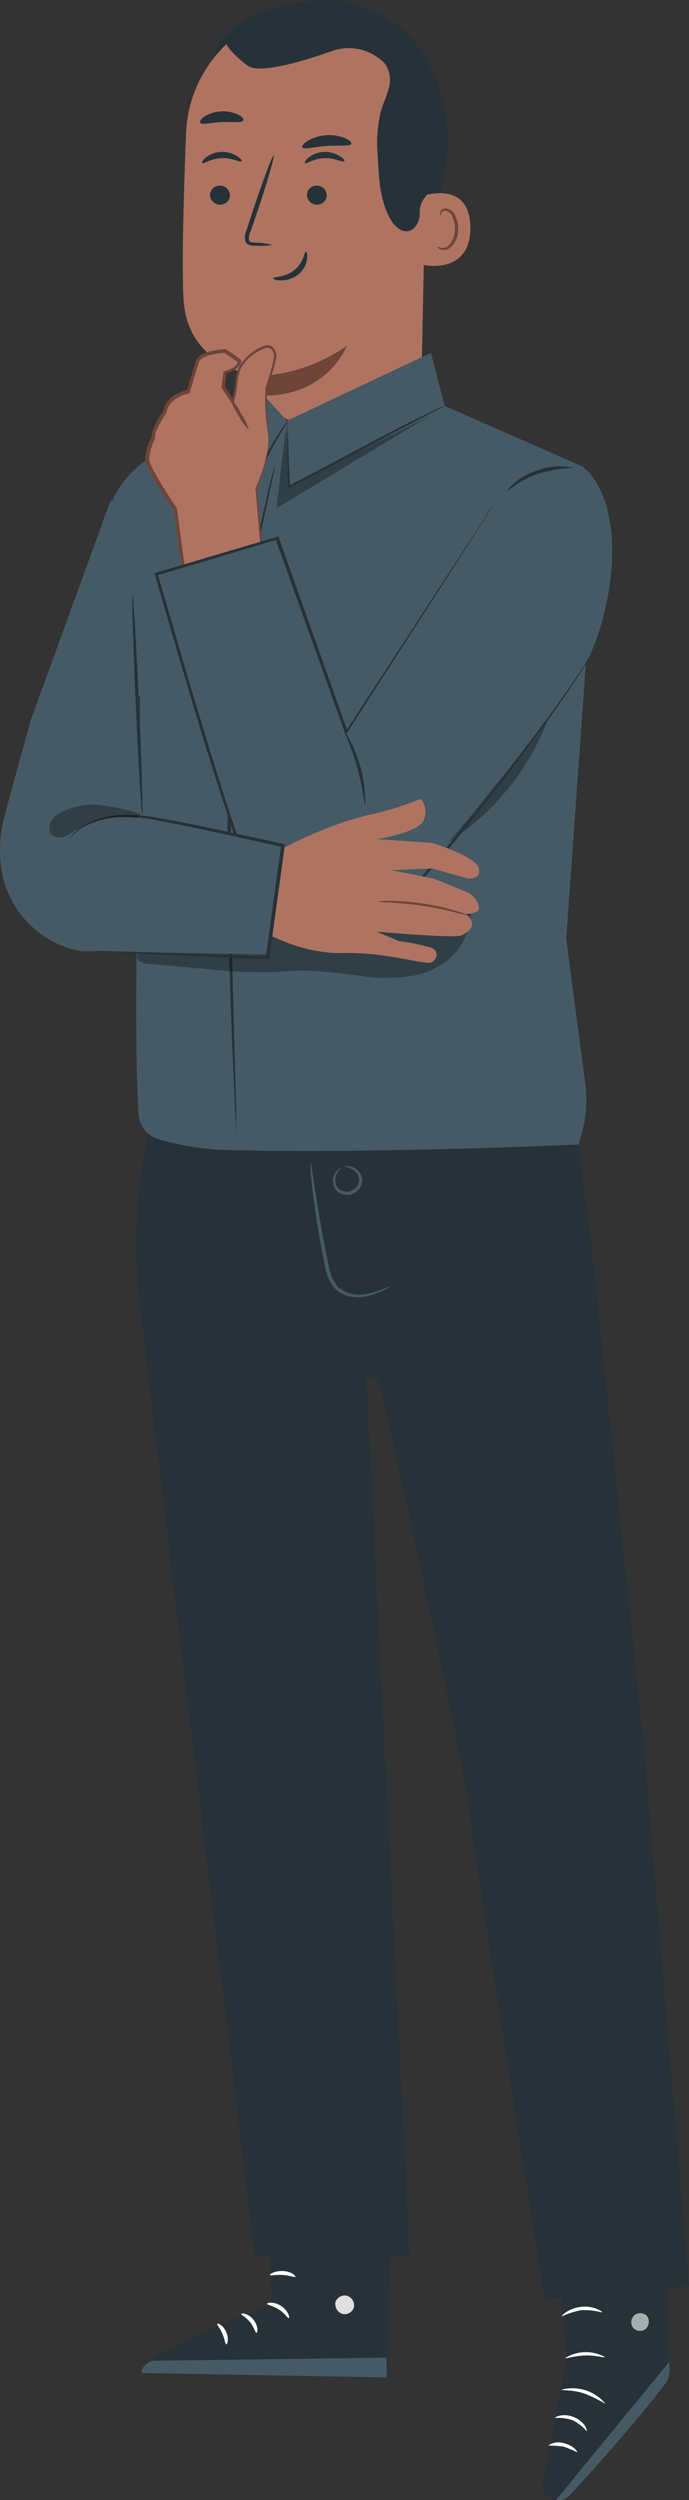 <svg width="175" height="635" viewBox="0 0 175 635" fill="none" xmlns="http://www.w3.org/2000/svg">
<rect x="0" y="0" width="175" height="635" fill="#333333" stroke="none"/>
<path d="M107.175 64.656C109.71 57.763 111.65 50.667 112.968 43.441C114.286 36.201 113.794 28.759 111.52 21.764C111.144 20.709 107.914 13.671 106.799 13.772C106.017 13.772 107.972 20.391 107.566 20.998C103.656 27.516 102.512 35.45 103.033 42.964C103.612 50.32 105.003 57.589 107.175 64.642" fill="#263238"/>
<path d="M106.929 102.288L108.261 36.649C109.087 18.252 99.05 2.442 80.599 2.124L78.89 2.197C61.698 2.905 47.939 16.648 47.258 33.802C46.636 49.699 46.143 67.373 46.607 75.899C47.562 93.545 65.435 95.553 65.435 95.553V102.302L92.113 117.231L98.485 116.638L106.929 102.288Z" fill="#AE7461"/>
<path d="M65.363 95.553C73.531 95.192 81.425 92.504 88.102 87.808C88.102 87.808 83.105 101.32 65.377 100.453V95.553H65.363Z" fill="#6F4439"/>
<path d="M53.342 49.54C53.4 50.898 54.515 51.982 55.891 51.982C57.223 52.026 58.353 50.985 58.397 49.656C58.397 49.641 58.397 49.612 58.397 49.598C58.353 48.225 57.238 47.141 55.862 47.155C54.515 47.112 53.385 48.153 53.342 49.496C53.342 49.511 53.342 49.525 53.342 49.54Z" fill="#263238"/>
<path d="M51.343 41.432C51.677 41.75 53.531 40.262 56.253 40.161C58.976 40.06 61.018 41.331 61.293 40.984C61.569 40.638 61.091 40.248 60.207 39.655C58.991 38.889 57.571 38.513 56.137 38.586C54.718 38.643 53.357 39.149 52.256 40.031C51.445 40.696 51.184 41.302 51.343 41.432Z" fill="#263238"/>
<path d="M77.964 49.54C78.007 50.898 79.137 51.982 80.498 51.982C81.831 52.026 82.96 50.985 83.004 49.656C83.004 49.641 83.004 49.612 83.004 49.598C82.96 48.225 81.845 47.141 80.469 47.155C79.137 47.097 78.022 48.124 77.964 49.453C77.964 49.482 77.964 49.511 77.964 49.54Z" fill="#263238"/>
<path d="M77.442 41.432C77.775 41.75 79.629 40.262 82.352 40.161C85.075 40.06 87.117 41.331 87.392 40.984C87.667 40.638 87.204 40.248 86.291 39.655C85.089 38.889 83.67 38.513 82.236 38.586C80.817 38.643 79.455 39.149 78.354 40.031C77.543 40.696 77.283 41.302 77.442 41.432Z" fill="#263238"/>
<path d="M69.142 62.214C67.694 61.824 66.188 61.621 64.682 61.607C63.986 61.607 63.335 61.448 63.233 60.986C63.147 60.263 63.277 59.54 63.61 58.904C64.204 57.199 64.812 55.422 65.449 53.543C67.984 45.927 69.794 39.655 69.49 39.554C69.186 39.453 66.869 45.566 64.334 53.196C63.726 55.075 63.132 56.867 62.582 58.587C62.176 59.439 62.089 60.407 62.335 61.318C62.567 61.809 63.002 62.156 63.523 62.286C63.914 62.373 64.305 62.402 64.711 62.387C66.188 62.517 67.68 62.459 69.142 62.214Z" fill="#263238"/>
<path d="M76.79 37.429C77.195 38.109 79.802 37.27 83.017 37.068C86.233 36.866 88.912 37.256 89.216 36.519C89.347 36.172 88.767 35.58 87.623 35.074C84.524 33.846 81.048 34.106 78.166 35.767C77.094 36.418 76.616 37.097 76.79 37.429Z" fill="#263238"/>
<path d="M50.894 31.201C51.473 31.808 53.675 31.1 56.34 30.998C59.004 30.897 61.264 31.288 61.771 30.623C61.988 30.305 61.611 29.698 60.612 29.178C57.802 27.819 54.5 27.993 51.85 29.64C50.923 30.262 50.633 30.912 50.894 31.201Z" fill="#263238"/>
<path d="M107.349 49.785C107.639 49.641 119.356 45.696 119.472 57.777C119.588 69.859 107.393 67.489 107.378 67.142C107.364 66.795 107.349 49.785 107.349 49.785Z" fill="#AE7461"/>
<path d="M111.027 62.546C111.027 62.546 111.245 62.691 111.607 62.85C112.114 63.052 112.664 63.052 113.171 62.85C114.46 62.373 115.517 60.335 115.546 58.153C115.575 57.112 115.358 56.086 114.938 55.147C114.692 54.381 114.098 53.789 113.33 53.543C112.823 53.413 112.302 53.658 112.085 54.135C111.925 54.468 112.085 54.714 111.94 54.728C111.795 54.742 111.679 54.54 111.781 54.034C111.838 53.731 112.012 53.456 112.244 53.268C112.577 53.023 112.997 52.907 113.403 52.95C114.416 53.138 115.242 53.846 115.619 54.8C116.14 55.841 116.401 56.997 116.386 58.167C116.386 60.61 115.097 62.893 113.345 63.413C112.693 63.616 111.983 63.5 111.418 63.11C111.056 62.821 110.984 62.546 111.027 62.546Z" fill="#6F4439"/>
<path d="M55.093 13.772C53.124 12.688 59.004 6.359 63.783 4.176C71.025 0.867 82.177 -1.171 88.897 0.737C96.979 3.02 103.684 7.023 107.725 14.365C111.636 21.836 113.489 30.204 113.084 38.629C113.185 41.201 112.592 43.745 111.375 46.014C109.695 48.687 106.451 50.349 106.595 54.063C106.682 55.407 106.233 56.737 105.335 57.748C103.12 60.104 100.411 57.893 99.166 55.682C96.501 50.942 96.197 45.291 95.965 39.872C95.574 35.999 95.835 32.097 96.718 28.311C97.312 26.302 98.253 24.394 98.746 22.357C99.368 20.319 99.05 18.108 97.877 16.316C97.573 15.954 97.254 15.636 96.892 15.333C93.459 12.342 88.665 11.417 84.364 12.949C77.542 15.362 65.898 18.975 62.856 16.663C58.511 13.339 57.425 11.171 57.425 11.171L55.093 13.772Z" fill="#263238"/>
<path d="M77.673 63.89C77.267 63.89 77.238 66.65 74.776 68.601C72.314 70.552 69.432 70.249 69.403 70.639C69.374 71.029 70.069 71.174 71.315 71.217C72.937 71.246 74.53 70.697 75.804 69.685C77.021 68.688 77.803 67.272 77.991 65.725C78.18 64.569 77.861 63.876 77.673 63.89Z" fill="#263238"/>
<path d="M68.331 553.45L68.896 585.46C68.896 585.46 36.483 596.79 36.005 602.715L98.282 603.843L99.412 553.898L68.331 553.45Z" fill="#263238"/>
<path d="M88.187 583.119C89.404 583.524 90.128 584.752 89.897 586.009C89.534 587.252 88.26 588.004 87 587.715C85.696 587.281 84.929 585.952 85.218 584.608C85.725 583.35 87.13 582.714 88.419 583.162" fill="#E0E0E0"/>
<path d="M98.24 603.843L98.168 598.813L38.526 599.608C38.526 599.608 35.731 600.764 36.006 602.715L98.24 603.843Z" fill="#455A64"/>
<path d="M67.825 585.128C67.825 585.431 69.273 585.605 70.823 586.573C72.372 587.541 73.067 588.871 73.357 588.755C73.647 588.639 73.212 586.876 71.402 585.691C69.592 584.506 67.825 584.853 67.825 585.128Z" fill="white"/>
<path d="M61.306 587.7C61.234 588.004 62.552 588.538 63.551 589.839C64.551 591.14 64.84 592.498 65.144 592.498C65.449 592.498 65.666 590.778 64.377 589.174C63.088 587.57 61.321 587.411 61.306 587.7Z" fill="white"/>
<path d="M57.469 595.432C57.744 595.504 58.193 593.987 57.469 592.325C56.745 590.663 55.311 589.955 55.181 590.215C55.05 590.475 55.905 591.371 56.499 592.744C57.093 594.117 57.165 595.403 57.469 595.432Z" fill="white"/>
<path d="M68.579 577.815C68.694 578.104 70.027 577.7 71.808 577.815C73.59 577.931 74.864 578.523 75.024 578.263C75.183 578.003 73.923 576.905 71.895 576.818C69.868 576.731 68.434 577.584 68.579 577.815Z" fill="white"/>
<path d="M140.631 560.358L144.006 598.944L137.851 630.231C137.431 632.37 138.821 634.465 140.979 634.884C141.066 634.899 141.167 634.913 141.254 634.928C142.529 635.101 143.803 634.624 144.672 633.685C150.219 627.601 170.525 605.346 170.119 602.542C169.641 599.276 169.265 561.601 169.265 561.601L140.631 560.358Z" fill="#263238"/>
<path d="M141.254 634.928L169.945 599.926L170.061 601.588C170.148 603.004 169.742 604.406 168.888 605.548C166.614 608.597 160.198 616.849 144.788 633.714C143.89 634.697 142.572 635.159 141.254 634.957V634.928Z" fill="#455A64"/>
<g opacity="0.6">
<path d="M161.198 587.96C160.257 588.755 160.068 590.114 160.749 591.14C161.502 592.108 162.878 592.325 163.892 591.617C164.891 590.778 165.08 589.319 164.355 588.249C163.457 587.324 161.995 587.267 161.024 588.119" fill="white"/>
</g>
<path d="M149.017 617.485C148.018 616.343 146.801 615.389 145.44 614.696C143.977 614.219 142.456 614.031 140.921 614.132C140.921 614.045 141.356 613.713 142.254 613.525C143.441 613.308 144.658 613.453 145.759 613.915C146.859 614.349 147.815 615.086 148.525 616.04C149.017 616.863 149.119 617.485 149.017 617.485Z" fill="white"/>
<path d="M146.598 622.832C145.454 622.283 144.266 621.791 143.064 621.387C141.79 621.228 140.515 621.141 139.241 621.141C140.399 620.317 141.891 620.101 143.253 620.549C145.57 621.083 146.786 622.716 146.598 622.832Z" fill="white"/>
<path d="M153.738 610.519C152.029 609.522 150.262 608.655 148.422 607.918C145.323 606.906 142.629 607.21 142.629 606.95C146.728 605.866 151.073 607.268 153.781 610.519H153.738Z" fill="white"/>
<path d="M153.695 598.698C153.608 598.929 151.407 598.178 148.612 598.264C145.816 598.351 143.658 599.146 143.557 598.915C146.642 596.992 150.538 596.906 153.695 598.698Z" fill="white"/>
<path d="M152.986 587.339C151.262 586.905 149.495 586.703 147.714 586.746C145.961 587.05 144.267 587.599 142.659 588.365C142.659 588.293 142.992 587.772 143.847 587.209C144.991 586.486 146.28 586.038 147.627 585.908C148.974 585.764 150.335 585.937 151.595 586.443C152.551 586.833 153.044 587.252 152.986 587.339Z" fill="white"/>
<path d="M38.076 286.169C35.078 299.436 34.05 313.078 35.064 326.633C35.73 335.218 64.798 573.032 64.798 573.032H104.033L93.011 349.525L96.226 350.218C96.226 350.218 117.647 445.598 119.399 460.975C120.963 474.848 138.358 583.986 138.358 583.986L175 580.677L163.413 442.722L150.074 314.812L145.063 277.585L38.076 286.169Z" fill="#263238"/>
<path d="M99.209 326.706C98.702 327.081 98.152 327.399 97.572 327.631C96.037 328.411 94.401 328.975 92.706 329.321C91.518 329.538 90.287 329.538 89.1 329.321C87.68 329.09 86.377 328.469 85.305 327.515C84.204 326.402 83.422 325.015 83.017 323.512C82.553 321.994 82.293 320.405 81.974 318.801C80.714 312.355 79.874 306.459 79.367 302.181C79.121 300.043 78.962 298.323 78.875 297.109C78.817 296.487 78.817 295.866 78.875 295.245C79.077 295.837 79.193 296.459 79.251 297.08C79.454 298.438 79.715 300.115 80.019 302.109C80.656 306.358 81.597 312.225 82.915 318.642C83.553 321.821 83.973 325.058 85.971 326.966C87.854 328.541 90.345 329.177 92.749 328.714C94.415 328.425 96.023 327.934 97.572 327.269C98.094 327.024 98.644 326.836 99.209 326.706Z" fill="#455A64"/>
<path d="M87.391 296.401C87.391 296.401 87.652 296.198 88.202 296.155C88.999 296.141 89.766 296.386 90.404 296.863C91.388 297.557 91.997 298.684 92.055 299.884C91.91 302.022 90.041 303.641 87.898 303.496C86.971 303.424 86.088 303.034 85.421 302.369C84.668 301.415 84.393 300.173 84.683 299.002C84.842 298.236 85.262 297.542 85.87 297.037C86.305 296.69 86.624 296.646 86.638 296.675C85.899 297.311 85.392 298.164 85.19 299.118C85.03 300.1 85.305 301.098 85.943 301.863C87.261 303.034 89.274 302.918 90.447 301.618C90.882 301.141 91.157 300.534 91.229 299.884C91.2 298.886 90.751 297.962 89.984 297.326C89.245 296.748 88.332 296.415 87.391 296.401Z" fill="#455A64"/>
<path d="M56.108 109.86C48.62 110.323 35.064 114.817 29.329 125.511C24.52 134.457 23.217 172.681 22.956 173.592L37.439 177.32L55.876 204.532L131.377 187.725L136.113 199.604L139.01 114.543C139.01 114.543 63.611 109.398 56.108 109.86Z" fill="#455A64"/>
<path d="M143.818 238.465L149.611 157.175L148.264 118.618L112.954 103.097L109.45 89.614L72.894 106.855L65.233 98.415L62.032 107.938L54.023 110.54L35.354 142.333L35.614 195.5C35.614 195.5 33.645 260.532 35.209 283.091C35.397 285.909 37.266 288.322 39.93 289.247C46.404 291.198 53.154 292.181 59.917 292.138C96.748 293.019 146.903 290.692 146.903 290.692L147.41 289.088C148.844 284.608 149.278 279.868 148.655 275.2L143.818 238.465Z" fill="#455A64"/>
<path d="M68.056 124.876C68.563 122.838 68.969 121.219 69.273 120.034C69.403 119.529 69.519 119.109 69.621 118.777C69.621 118.488 69.751 118.344 69.765 118.358C69.794 118.502 69.794 118.647 69.765 118.792C69.765 119.138 69.621 119.557 69.519 120.078C69.258 121.277 68.911 122.968 68.476 124.962C67.564 129.211 66.188 135.353 64.653 142.969C63.118 150.585 61.467 159.689 60.308 169.878C59.149 180.066 58.86 191.382 58.7 203.232C58.454 226.947 59.091 248.407 59.497 263.928C59.7 271.631 59.873 277.888 60.004 282.325C60.004 284.435 60.004 286.097 60.105 287.34V288.64C60.12 288.785 60.12 288.944 60.105 289.088V288.64C60.105 288.351 60.105 287.86 60.004 287.34C60.004 286.111 59.844 284.449 59.729 282.339C59.526 277.903 59.251 271.645 58.917 263.957C58.338 248.422 57.599 226.947 57.831 203.261C57.976 191.382 58.382 180.138 59.526 169.805C60.67 159.473 62.422 150.455 64.059 142.853" fill="#263238"/>
<g opacity="0.3">
<path d="M72.735 108.675C72.402 108.936 70.273 129.052 70.273 129.052L109.262 105.554L73.763 123.329L72.735 108.675Z" fill="black"/>
</g>
<path d="M73.242 106.724C72.634 107.881 71.982 108.993 71.258 110.077C70.027 112.144 68.361 115.034 66.841 118.344L66.464 119.138L66.218 119.659L65.972 119.153C64.712 116.479 63.625 113.733 62.713 110.915C62.38 109.846 62.134 108.979 61.989 108.372C61.887 108.068 61.83 107.736 61.815 107.418C61.887 107.418 62.307 108.704 63.075 110.8C64.06 113.56 65.19 116.277 66.464 118.922H65.972L66.348 118.112C67.681 115.265 69.216 112.505 70.939 109.875C71.606 108.863 72.156 108.068 72.561 107.519C72.967 106.97 73.213 106.696 73.242 106.724Z" fill="#263238"/>
<path d="M112.939 103.097C112.766 103.227 112.592 103.328 112.404 103.415L110.839 104.239L105.046 107.245C100.151 109.788 93.46 113.416 85.986 117.361C81.453 119.774 77.166 122 73.429 123.864L73.096 124.037V123.662C73.096 118.82 73.009 114.76 72.98 111.811V108.473C72.951 108.083 72.951 107.678 72.98 107.288C73.053 107.678 73.082 108.083 73.082 108.473C73.082 109.311 73.125 110.424 73.212 111.811C73.285 114.702 73.4 118.82 73.516 123.647L73.169 123.445C76.891 121.537 81.163 119.297 85.697 116.884C93.126 112.924 99.876 109.34 104.829 106.883C107.306 105.655 109.319 104.687 110.724 103.993L112.346 103.256C112.534 103.184 112.737 103.126 112.939 103.097Z" fill="#263238"/>
<path d="M68.013 109.716C67.405 106.016 67.231 102.259 67.506 98.516C67.506 98.516 70.055 91.29 69.679 89.975C69.302 88.66 68.65 87.302 66.102 88.53C63.553 89.758 60.308 92.1 59.975 96.305C59.903 98.27 59.555 100.221 58.947 102.086L56.528 98.386L57.035 94.571C57.035 94.571 60.641 93.66 60.772 91.68C59.599 90.756 58.382 89.888 57.122 89.094C57.122 89.094 50.662 89.412 50.011 91.825C49.359 94.238 47.722 99.47 47.722 99.47C47.722 99.47 42.364 100.366 41.726 104.701C41.726 104.701 38.656 108.777 38.83 111.32C37.903 112.953 37.381 114.788 37.294 116.667C37.425 119.095 44.449 129.283 44.449 129.283L46.593 145.252L66.304 138.605L65.001 124.052C65.001 124.052 69.042 114.947 68.013 109.716Z" fill="#AE7461"/>
<path d="M68.013 109.629C68.115 109.947 68.173 110.28 68.202 110.612C68.303 111.566 68.303 112.548 68.202 113.502C67.695 117.144 66.681 120.714 65.204 124.081V123.965C65.595 128.041 66.073 132.954 66.652 138.503V138.764L66.391 138.836L46.492 144.067L46.086 144.168V143.764C45.463 139.168 44.812 134.312 44.116 129.312V129.486C42.306 126.827 40.495 124.066 38.815 121.118C38.395 120.381 37.99 119.673 37.613 118.849C37.179 118.04 36.933 117.144 36.889 116.219C37.034 114.413 37.57 112.664 38.468 111.089V111.32C38.482 110.323 38.714 109.34 39.148 108.43C39.786 107.014 40.568 105.655 41.495 104.412L41.408 104.6C41.669 103.083 42.494 101.71 43.74 100.785C44.927 99.918 46.303 99.311 47.752 99.036L47.433 99.311C48.23 96.681 49.026 94.079 49.794 91.536C50.112 90.842 50.677 90.279 51.372 89.961C51.995 89.672 52.632 89.441 53.299 89.267C54.573 88.935 55.891 88.747 57.209 88.675H57.339L57.441 88.747L59.44 90.091L60.424 90.784L60.917 91.16L61.047 91.276L61.148 91.391C61.206 91.478 61.25 91.579 61.25 91.695V92.056C60.946 92.88 60.323 93.559 59.526 93.949C58.817 94.325 58.078 94.629 57.296 94.845L57.586 94.527C57.397 95.828 57.224 97.1 57.064 98.357V98.111L59.483 101.811H58.86C59.295 100.395 59.599 98.95 59.744 97.475C59.787 95.973 60.135 94.499 60.757 93.14C62.133 90.741 64.306 88.891 66.913 87.923C67.55 87.634 68.289 87.634 68.926 87.923C69.491 88.284 69.896 88.834 70.056 89.484C70.171 89.787 70.215 90.105 70.2 90.423C70.171 90.712 70.142 91.016 70.085 91.305C69.969 91.854 69.838 92.389 69.708 92.909C69.143 94.99 68.506 96.84 67.927 98.502C67.709 101.276 67.709 104.051 67.927 106.826C68.013 107.779 68.1 108.488 68.158 108.964C68.187 109.21 68.187 109.456 68.158 109.702C68.086 109.47 68.028 109.239 67.984 108.993C67.883 108.516 67.767 107.794 67.651 106.855C67.333 104.065 67.275 101.262 67.449 98.473C67.999 96.811 68.607 94.961 69.129 92.894C69.259 92.374 69.389 91.854 69.476 91.305C69.534 91.045 69.563 90.77 69.578 90.51C69.592 90.25 69.549 89.99 69.447 89.758C69.346 88.877 68.549 88.241 67.666 88.342C67.434 88.371 67.202 88.443 67 88.573C64.552 89.498 62.495 91.261 61.206 93.545C60.627 94.845 60.308 96.247 60.279 97.663C60.135 99.21 59.831 100.742 59.382 102.23L59.164 102.88L58.759 102.288C57.977 101.088 57.166 99.86 56.326 98.603L56.253 98.487V98.357C56.427 97.114 56.586 95.843 56.76 94.542V94.296H57.006C57.716 94.108 58.397 93.834 59.034 93.472C59.657 93.169 60.135 92.663 60.395 92.027V91.796C60.323 91.796 61.09 91.796 60.757 91.796H60.584C60.511 91.796 60.352 91.941 60.424 91.955C60.497 91.969 60.424 91.955 60.424 91.955H60.337L59.888 91.608L58.918 90.929L56.919 89.599H57.151C55.891 89.672 54.645 89.874 53.414 90.177C52.256 90.495 50.851 91.001 50.518 91.955C49.75 94.499 48.968 97.085 48.186 99.716V99.947H47.925C46.607 100.207 45.376 100.756 44.29 101.551C43.204 102.331 42.494 103.516 42.277 104.831V104.933L42.205 105.019C41.321 106.219 40.568 107.519 39.96 108.878C39.583 109.658 39.38 110.511 39.351 111.378V111.595C38.54 113.054 38.048 114.673 37.903 116.335C37.946 117.13 38.178 117.91 38.555 118.604C38.917 119.355 39.308 120.049 39.728 120.829C41.379 123.72 43.189 126.494 44.971 129.139V129.312C45.637 134.356 46.274 139.212 46.883 143.764L46.419 143.446L66.362 138.344L66.131 138.662C65.653 133.113 65.247 128.185 64.9 124.11V123.994C66.406 120.67 67.478 117.173 68.071 113.575C68.231 112.259 68.202 110.93 68.013 109.629Z" fill="#6F4439"/>
<path d="M63.19 109.152C62.06 108.025 61.133 106.724 60.452 105.294C59.54 104.008 58.859 102.562 58.425 101.045C59.554 102.158 60.481 103.458 61.162 104.889C62.074 106.19 62.769 107.62 63.19 109.152Z" fill="#6F4439"/>
<g opacity="0.3">
<path d="M79.412 224.273C109.218 223.999 134.969 203.391 141.689 174.415L79.412 224.273Z" fill="black"/>
</g>
<path d="M70.431 137.13L88.188 185.89L123.498 129.688C123.498 129.688 141.935 109.051 150.596 121.219C159.257 133.388 154.854 156.423 149.365 167.363C144.252 177.479 96.979 237.756 88.318 238.725C79.657 239.693 68.505 234.086 63.407 222.828C58.309 211.57 40.002 145.715 40.002 145.715L70.431 137.13Z" fill="#455A64"/>
<path d="M145.57 118.806C142.529 118.965 139.531 119.485 136.62 120.352C131.84 121.985 128.842 124.919 128.668 124.688C130.667 122.245 133.347 120.453 136.359 119.543C139.285 118.372 142.5 118.127 145.57 118.806Z" fill="#263238"/>
<path d="M125.091 128.532C125.091 128.532 124.888 128.893 124.468 129.587L122.556 132.622C120.833 135.31 118.342 139.212 115.17 144.183L88.159 186.092L87.811 186.641L87.579 186.034C82.394 171.583 76.427 154.877 69.953 136.813L70.431 137.058L39.727 146.192L40.002 145.686C42.45 154.024 44.999 162.782 47.606 171.699C51.154 183.592 54.688 195.197 58.309 206.382C60.177 211.932 61.944 217.409 64.102 222.553C66.231 227.583 70.098 231.687 74.993 234.115C79.628 236.485 84.828 237.554 90.027 237.236H90.968L91.779 236.991C92.33 236.73 92.851 236.427 93.358 236.08C93.865 235.733 94.343 235.372 94.806 234.967C95.284 234.592 95.762 234.201 96.255 233.782C98.109 232.149 99.818 230.43 101.469 228.71C108.044 221.788 113.736 214.909 118.849 208.608C129.088 195.948 136.952 185.384 142.239 177.985C144.889 174.285 146.873 171.366 148.162 169.314C148.8 168.302 149.263 167.522 149.611 166.987C149.958 166.453 150.074 166.193 150.074 166.193C150.074 166.193 149.958 166.482 149.683 167.031C149.408 167.58 148.959 168.375 148.322 169.401C147.076 171.453 145.135 174.401 142.528 178.144C137.315 185.615 129.494 196.237 119.355 208.94C114.243 215.27 108.58 222.178 101.976 229.172C100.325 230.921 98.601 232.655 96.747 234.303C96.284 234.722 95.806 235.141 95.299 235.531C94.835 235.936 94.358 236.311 93.851 236.673C93.315 237.048 92.75 237.381 92.156 237.655C91.823 237.756 91.475 237.872 91.142 237.944L90.172 238.031C84.828 238.378 79.498 237.28 74.733 234.852C69.664 232.337 65.666 228.088 63.465 222.886C61.234 217.654 59.468 212.192 57.672 206.642C54.036 195.5 50.43 183.91 46.954 171.959C44.304 163.057 41.74 154.299 39.35 145.946L39.235 145.556L39.626 145.455L70.344 136.35L70.707 136.249L70.822 136.596L88.318 185.861H87.753L114.982 144.053L122.527 132.492L124.309 129.529C124.83 128.864 125.091 128.532 125.091 128.532Z" fill="#263238"/>
<g opacity="0.3">
<path d="M118.893 228.912C117.995 228.146 116.85 227.742 115.663 227.77C95.589 225.993 75.4 225.689 55.282 226.86L34.847 242.439C34.63 243.147 34.919 243.898 35.556 244.274C36.194 244.606 36.903 244.794 37.627 244.794L53.559 246.24C58.454 246.76 63.393 246.991 68.317 246.933C71.388 246.832 74.458 246.485 77.529 246.5C82.627 246.745 87.696 247.266 92.736 248.032C96.762 248.581 100.846 248.508 104.844 247.844C108.87 247.164 112.563 245.213 115.402 242.294C117.893 239.476 119.37 235.921 119.617 232.178C119.848 231.037 119.588 229.851 118.893 228.912Z" fill="black"/>
</g>
<path d="M119.196 226.875C118.559 226.557 110.159 223.146 110.159 223.146L99.369 221.007L109.739 220.588L118.791 223.103C118.791 223.103 122.411 223.522 121.6 220.487C120.789 217.452 109.753 214.085 109.753 214.085L95.661 213.131C95.661 213.131 106.552 211.541 107.668 208.174C108.392 206.411 108.088 204.388 106.871 202.914C103.178 204.402 99.369 205.631 95.502 206.585C90.664 207.596 85.943 209.085 81.41 211.05C78.209 212.322 75.066 213.767 72.025 215.386L66.043 236.152C66.043 236.152 75.964 242.381 87.174 242.063C98.384 241.745 108.305 245.358 109.753 244.346C111.201 243.335 111.346 241.586 109.753 240.777C107.016 239.968 104.206 239.39 101.367 239.028L95.574 236.629C95.574 236.629 115.59 238.392 117.183 237.583C118.776 236.774 120.384 235.675 119.746 233.912C119.428 232.93 118.544 232.222 117.502 232.164C117.502 232.164 121.847 232.323 121.673 230.56C121.412 229.042 120.5 227.698 119.196 226.875Z" fill="#AE7461"/>
<path d="M96.008 228.999C97.124 229.158 98.253 229.245 99.383 229.245C101.454 229.375 104.307 229.62 107.436 230.083C110.564 230.545 113.359 231.181 115.387 231.672C116.459 231.99 117.559 232.25 118.66 232.424C117.646 231.918 116.589 231.528 115.488 231.268C112.881 230.487 110.216 229.895 107.523 229.49C104.829 229.086 102.12 228.854 99.398 228.825C98.268 228.753 97.124 228.811 96.008 228.999Z" fill="#6F4439"/>
<path d="M36.614 206.715L34.021 151.799L28.228 126.74L7.778 183L0.869 208.203C-4.229 232.063 14.339 241.962 22.724 241.658L67.695 242.41L71.822 214.504L36.614 206.715Z" fill="#455A64"/>
<path d="M36.135 206.729L33.658 151.12L36.135 206.729Z" fill="#285DA2"/>
<path d="M33.658 151.12C33.875 151.12 34.628 163.548 35.309 178.91C35.99 194.272 36.366 206.715 36.135 206.729C35.903 206.744 35.164 194.301 34.484 178.939C33.803 163.577 33.426 151.134 33.658 151.12Z" fill="#263238"/>
<path d="M21.826 241.528C22.13 241.485 22.42 241.485 22.724 241.528H25.273L34.832 241.774L67.912 242.872L67.506 243.219C68.346 237.092 69.244 230.458 70.185 223.565C70.605 220.53 71.011 217.539 71.402 214.706L71.721 215.154C63.871 213.362 56.455 211.729 49.735 210.313C46.39 209.619 43.218 208.969 40.234 208.434C37.511 207.842 34.745 207.538 31.964 207.538C27.967 207.408 24.028 208.405 20.581 210.429C19.378 211.252 18.278 212.221 17.322 213.319C17.525 213.001 17.742 212.697 17.988 212.408C18.698 211.585 19.523 210.848 20.421 210.226C23.883 208.03 27.909 206.902 32.008 206.975C34.818 206.946 37.642 207.22 40.394 207.784C43.377 208.29 46.563 208.911 49.938 209.59C56.658 211.036 64.073 212.567 71.952 214.345L72.314 214.432V214.793C71.938 217.683 71.518 220.574 71.112 223.652C70.156 230.545 69.244 237.193 68.389 243.306V243.653H67.825L34.76 242.208L25.201 241.731L22.652 241.572C22.377 241.572 22.101 241.572 21.826 241.528Z" fill="#263238"/>
<path d="M92.75 204.532C92.489 204.532 92.185 200.197 90.737 194.951C89.288 189.705 87.319 185.803 87.536 185.688C91.07 191.309 92.895 197.841 92.75 204.475V204.532Z" fill="#263238"/>
<g opacity="0.3">
<path d="M35.685 206.758C32.34 205.616 28.878 204.85 25.373 204.46C21.84 204.084 18.277 204.821 15.163 206.541C14.149 207.09 13.309 207.929 12.773 208.955C12.281 210.01 12.469 211.267 13.266 212.134C14.091 212.755 15.192 212.914 16.162 212.539C17.118 212.177 18.031 211.686 18.856 211.093C23.549 208.088 29.197 206.917 34.701 207.798" fill="black"/>
</g>
</svg>
